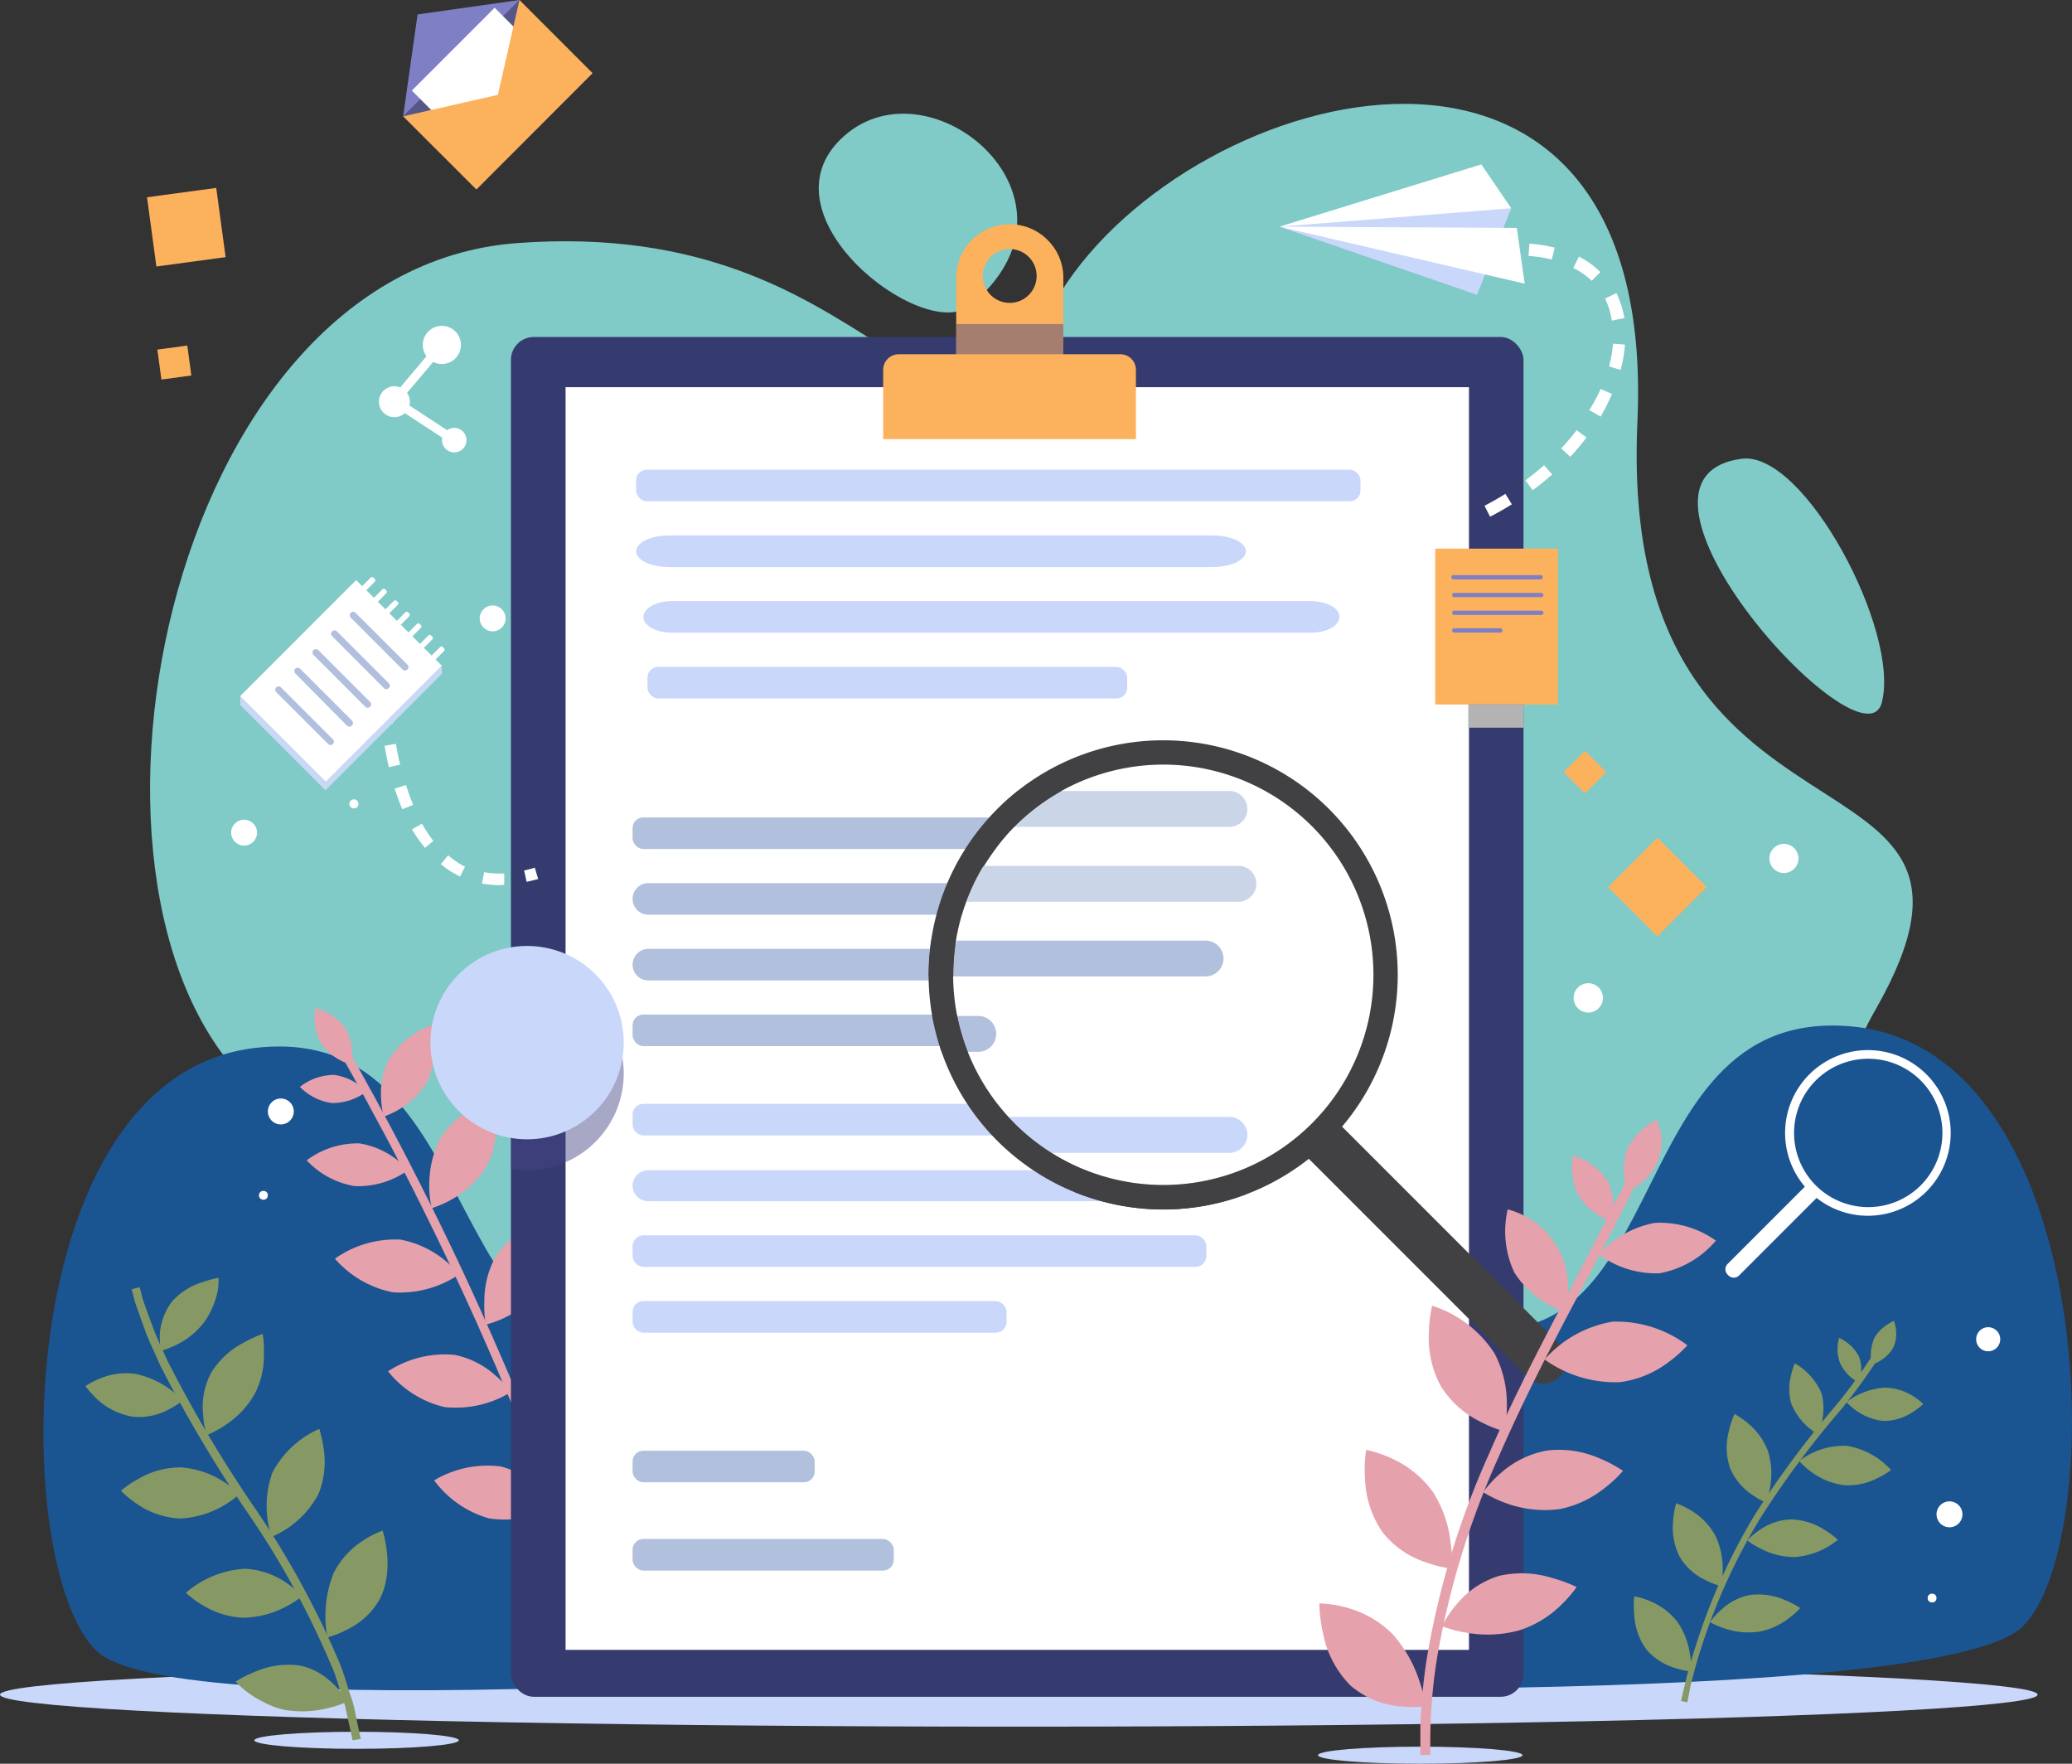 <svg xmlns="http://www.w3.org/2000/svg" width="265.227" height="225.724" viewBox="0 0 265.227 225.724">
  <rect x="0" y="0" width="265.227" height="225.724" fill="#333333" stroke="none"/>
  <g id="Group_13136" data-name="Group 13136" transform="translate(-1677 -1153)">
    <ellipse id="Ellipse_430" data-name="Ellipse 430" cx="130.412" cy="4.1" rx="130.412" ry="4.1" transform="translate(1677 1365.783)" fill="#c9d7fa"/>
    <path id="Path_12437" data-name="Path 12437" d="M37.754,204.212c-37.936-30.738,16.634-44.668-10.847-68.659S14.708,30.4,60.132,26.966c47.983-3.621,51.647,35.377,69.575,6.412C146.675,6.028,206.291-9.4,203.6,49.867s51.109,38.968,30.535,75.1,13.275,73.632-2.486,83.287Z" transform="translate(1682.998 1157.15)" fill="#80cac7"/>
    <path id="Path_12438" data-name="Path 12438" d="M193.105,163.648c-64.981-10.178-72.193-49.059-106.071-35.638S62.591,88.576,30.894,92.3C-.543,95.992-.63,159.068,10.7,169.537s119.55,1.149,119.55,1.149,57.42,2.6,61.215-1.774,1.7-5.264,1.7-5.264" transform="translate(1678.735 1194.821)" fill="#1a5491"/>
    <path id="Path_12439" data-name="Path 12439" d="M52.88,164.833c64.777-11.371,71.247-50.426,105.374-37.659S182,87.29,213.754,90.4c31.509,3.1,32.8,66.158,21.665,76.831s-120.888,7.517-120.888,7.517-57.1.087-60.982-4.231-.669-5.685-.669-5.685" transform="translate(1700.442 1193.985)" fill="#1a5491"/>
    <path id="Path_12440" data-name="Path 12440" d="M91.39,34.6C108.039,21.134,86.5,2.857,75.28,12.9S85.487,39.353,91.39,34.6Z" transform="translate(1709.725 1157.544)" fill="#80cac7"/>
    <path id="Path_12441" data-name="Path 12441" d="M155.056,40.392C136.284,42.951,170.6,80.683,173.013,71.61S163.082,39.287,155.056,40.392Z" transform="translate(1744.862 1171.322)" fill="#80cac7"/>
    <path id="Path_12442" data-name="Path 12442" d="M59.963,155.457l-1.061.378s-1.454-4.057-3.8-10.076-5.642-13.973-9.248-21.81S38.4,108.419,35.346,102.719s-5.176-9.437-5.176-9.437l.974-.553s2.167,3.751,5.205,9.466,6.936,13.435,10.527,21.287,6.921,15.82,9.277,21.81S59.963,155.457,59.963,155.457Z" transform="translate(1690.698 1195.102)" fill="#e5a1ac"/>
    <path id="Path_12443" data-name="Path 12443" d="M39.461,97.467a10.571,10.571,0,0,1-5.569,4.464,11.516,11.516,0,0,1-.334-2.37,9.466,9.466,0,0,1,.916-4.769,10.673,10.673,0,0,1,5.554-4.551,10.818,10.818,0,0,1-.567,7.227Z" transform="translate(1692.225 1193.972)" fill="#e5a1ac"/>
    <path id="Path_12444" data-name="Path 12444" d="M33.151,106.108a10.949,10.949,0,0,0,6.819-2.036,10.512,10.512,0,0,0-6.223-3.432A10.905,10.905,0,0,0,27,102.807a10.774,10.774,0,0,0,6.151,3.3Z" transform="translate(1689.259 1198.693)" fill="#e5a1ac"/>
    <path id="Path_12445" data-name="Path 12445" d="M30.471,98.216a7.27,7.27,0,0,0,4.435-1.454,6.863,6.863,0,0,0-4.144-2.152A7.11,7.11,0,0,0,26.4,96.151,7.168,7.168,0,0,0,30.471,98.216Z" transform="translate(1688.986 1195.956)" fill="#e5a1ac"/>
    <path id="Path_12446" data-name="Path 12446" d="M28.577,93.339a7.125,7.125,0,0,0,3.839,2.646,7.052,7.052,0,0,0-.742-4.638,7.037,7.037,0,0,0-3.882-2.617,7.008,7.008,0,0,0,.785,4.609Z" transform="translate(1689.572 1193.286)" fill="#e5a1ac"/>
    <path id="Path_12447" data-name="Path 12447" d="M45.077,105.5a12.912,12.912,0,0,1-6.979,5.249,13.755,13.755,0,0,1,.974-8.724,13.188,13.188,0,0,1,6.907-5.394,15.21,15.21,0,0,1,.407,2.908A11.632,11.632,0,0,1,45.077,105.5Z" transform="translate(1694.156 1196.873)" fill="#e5a1ac"/>
    <path id="Path_12448" data-name="Path 12448" d="M36.925,115.862a13.566,13.566,0,0,0,8.448-2.283,12.752,12.752,0,0,0-7.488-4.464,13.348,13.348,0,0,0-8.4,2.443A13.246,13.246,0,0,0,36.925,115.862Z" transform="translate(1690.385 1202.534)" fill="#e5a1ac"/>
    <path id="Path_12449" data-name="Path 12449" d="M50.1,115.95a12.912,12.912,0,0,1-7.27,4.958A13.8,13.8,0,0,1,42.644,118a11.749,11.749,0,0,1,1.454-5.816,13.086,13.086,0,0,1,7.125-5.1A13.29,13.29,0,0,1,50.1,115.95Z" transform="translate(1696.356 1201.618)" fill="#e5a1ac"/>
    <path id="Path_12450" data-name="Path 12450" d="M41.387,125.956a13.508,13.508,0,0,0,8.535-1.934,13.945,13.945,0,0,0-2.007-2.108,11.109,11.109,0,0,0-5.264-2.646,13.348,13.348,0,0,0-8.492,2.108,13.086,13.086,0,0,0,7.227,4.58Z" transform="translate(1692.51 1207.126)" fill="#e5a1ac"/>
    <path id="Path_12451" data-name="Path 12451" d="M54.469,126.052a12.912,12.912,0,0,1-7.43,4.682A13.828,13.828,0,0,1,48.7,122.1a13.217,13.217,0,0,1,7.27-4.827,13.261,13.261,0,0,1-1.5,8.782Z" transform="translate(1698.301 1206.244)" fill="#e5a1ac"/>
    <path id="Path_12452" data-name="Path 12452" d="M45.257,135.76a13.508,13.508,0,0,0,8.637-1.614,12.766,12.766,0,0,0-7.11-5.031,13.333,13.333,0,0,0-8.564,1.774A13.2,13.2,0,0,0,45.257,135.76Z" transform="translate(1694.353 1211.571)" fill="#e5a1ac"/>
    <rect id="Rectangle_24961" data-name="Rectangle 24961" width="129.612" height="174.033" rx="2.93" transform="translate(1742.402 1196.127)" fill="#353b6f"/>
    <rect id="Rectangle_24962" data-name="Rectangle 24962" width="115.639" height="161.601" transform="translate(1749.396 1202.553)" fill="#fff"/>
    <path id="Path_12467" data-name="Path 12467" d="M67.245,59.353a.393.393,0,1,1-.393-.393A.393.393,0,0,1,67.245,59.353Z" transform="translate(1707.175 1179.77)" fill="#fff"/>
    <path id="Path_12468" data-name="Path 12468" d="M67.245,61.923a.393.393,0,1,1-.393-.393.393.393,0,0,1,.393.393Z" transform="translate(1707.175 1180.936)" fill="#fff"/>
    <rect id="Rectangle_24965" data-name="Rectangle 24965" width="92.724" height="4.042" rx="1.37" transform="translate(1758.426 1213.11)" fill="#c9d7fa"/>
    <path id="Path_12469" data-name="Path 12469" d="M157.828,51.172h-69.6c-2.333,0-4.225-.9-4.225-2.021h0c0-1.116,1.892-2.021,4.225-2.021h69.6c2.333,0,4.225.9,4.225,2.021h0C162.052,50.267,160.161,51.172,157.828,51.172Z" transform="translate(1674.426 1174.398)" fill="#c9d7fa"/>
    <path id="Path_12470" data-name="Path 12470" d="M169.449,56.952h-81.8c-2.017,0-3.651-.9-3.651-2.021h0c0-1.116,1.635-2.021,3.651-2.021h81.8c2.017,0,3.651.9,3.651,2.021h0c0,1.116-1.635,2.021-3.651,2.021Z" transform="translate(1675.359 1177.023)" fill="#c9d7fa"/>
    <rect id="Rectangle_24966" data-name="Rectangle 24966" width="61.404" height="4.042" rx="1.37" transform="translate(1759.88 1238.352)" fill="#c9d7fa"/>
    <rect id="Rectangle_24967" data-name="Rectangle 24967" width="76.133" height="4.042" rx="1.37" transform="translate(1757.975 1257.617)" fill="#b1c0dd"/>
    <path id="Path_12471" data-name="Path 12471" d="M130.82,81.772H57.711a2.021,2.021,0,0,1-2.021-2.021h0a2.021,2.021,0,0,1,2.021-2.021H130.82a2.036,2.036,0,0,1,2.021,2.021h0A2.021,2.021,0,0,1,130.82,81.772Z" transform="translate(1702.285 1188.292)" fill="#b1c0dd"/>
    <path id="Path_12472" data-name="Path 12472" d="M127.112,87.562h-69.4a2.021,2.021,0,0,1-2.021-2.021h0a2.021,2.021,0,0,1,2.021-2.021h69.4a2.021,2.021,0,0,1,2.021,2.021h0A2.021,2.021,0,0,1,127.112,87.562Z" transform="translate(1702.285 1190.921)" fill="#b1c0dd"/>
    <rect id="Rectangle_24968" data-name="Rectangle 24968" width="47.867" height="4.042" rx="1.37" transform="translate(1757.975 1282.845)" fill="#b1c0dd"/>
    <rect id="Rectangle_24969" data-name="Rectangle 24969" width="76.133" height="4.042" rx="1.37" transform="translate(1757.975 1294.274)" fill="#c9d7fa"/>
    <path id="Path_12473" data-name="Path 12473" d="M130.82,106.97H57.711a2.021,2.021,0,0,1-2.021-2.021h0A2.021,2.021,0,0,1,57.711,103H130.82a2.021,2.021,0,0,1,2.021,2.021h0A2.021,2.021,0,0,1,130.82,106.97Z" transform="translate(1702.285 1199.765)" fill="#c9d7fa"/>
    <rect id="Rectangle_24970" data-name="Rectangle 24970" width="73.443" height="4.042" rx="1.39" transform="translate(1757.975 1311.097)" fill="#c9d7fa"/>
    <rect id="Rectangle_24971" data-name="Rectangle 24971" width="47.867" height="4.042" rx="1.37" transform="translate(1757.975 1319.516)" fill="#c9d7fa"/>
    <rect id="Rectangle_24972" data-name="Rectangle 24972" width="23.308" height="4.042" rx="1.37" transform="translate(1757.975 1338.665)" fill="#b1c0dd"/>
    <rect id="Rectangle_24973" data-name="Rectangle 24973" width="33.428" height="4.042" rx="1.37" transform="translate(1757.975 1349.963)" fill="#b1c0dd"/>
    <path id="Path_12474" data-name="Path 12474" d="M137.709,94.2a26.9,26.9,0,1,1-26.89-26.885A26.9,26.9,0,0,1,137.709,94.2Z" transform="translate(1715.098 1183.561)" fill="#fff"/>
    <rect id="Rectangle_24974" data-name="Rectangle 24974" width="15.704" height="19.949" transform="translate(1860.717 1223.215)" fill="#fcb15d"/>
    <path id="Path_12475" data-name="Path 12475" d="M128.013,51.173h11.211a.262.262,0,0,0,.233-.276h0a.247.247,0,0,0-.233-.276H128.013a.247.247,0,0,0-.233.276h0a.262.262,0,0,0,.233.276Z" transform="translate(1735.015 1175.983)" fill="#7f7fc6"/>
    <path id="Path_12476" data-name="Path 12476" d="M128.073,52.728h11.211a.247.247,0,0,0,.233-.276h0a.247.247,0,0,0-.233-.262H128.073a.247.247,0,0,0-.233.262h0a.247.247,0,0,0,.233.276Z" transform="translate(1735.043 1176.696)" fill="#7f7fc6"/>
    <path id="Path_12477" data-name="Path 12477" d="M128.073,54.3h11.211a.262.262,0,0,0,.233-.276h0a.247.247,0,0,0-.233-.276H128.073a.247.247,0,0,0-.233.276h0a.262.262,0,0,0,.233.276Z" transform="translate(1735.043 1177.404)" fill="#7f7fc6"/>
    <path id="Path_12478" data-name="Path 12478" d="M128.073,55.853h5.976a.262.262,0,0,0,.233-.276h0a.262.262,0,0,0-.233-.276h-5.976a.262.262,0,0,0-.233.276h0A.262.262,0,0,0,128.073,55.853Z" transform="translate(1735.043 1178.108)" fill="#7f7fc6"/>
    <rect id="Rectangle_24975" data-name="Rectangle 24975" width="7.067" height="2.981" transform="translate(1864.948 1243.15)" fill="#b3b3b3"/>
    <path id="Path_12479" data-name="Path 12479" d="M59.419,98.345a12.374,12.374,0,0,1-12.374,12.374,12.11,12.11,0,0,1-2.065-.174v-24.4A12.113,12.113,0,0,1,47.045,86,12.374,12.374,0,0,1,59.419,98.345Z" transform="translate(1697.422 1192.046)" fill="#444487" opacity="0.47"/>
    <circle id="Ellipse_432" data-name="Ellipse 432" cx="12.374" cy="12.374" r="12.374" transform="translate(1726.97 1286.439) rotate(-45)" fill="#c9d7fa"/>
    <path id="Path_12482" data-name="Path 12482" d="M120.439,71.917a2.3,2.3,0,0,1-2.3,2.3H86.4c.32-.407.683-.814,1.032-1.207a29.677,29.677,0,0,1,3.635-3.388h27.074a2.3,2.3,0,0,1,2.3,2.3Z" transform="translate(1716.228 1184.61)" fill="#b1c0dd"/>
    <path id="Path_12483" data-name="Path 12483" d="M122.191,78.507a2.312,2.312,0,0,1-2.326,2.3H85.07a24.465,24.465,0,0,1,1.018-2.385,24.965,24.965,0,0,1,1.207-2.21h32.57a2.283,2.283,0,0,1,2.326,2.3Z" transform="translate(1715.624 1187.602)" fill="#b1c0dd"/>
    <path id="Path_12484" data-name="Path 12484" d="M119.488,85.087a2.3,2.3,0,0,1-2.312,2.283H81.77v-.2a27.807,27.807,0,0,1,.189-3.315,2.959,2.959,0,0,1,.131-1.061h35.086a2.3,2.3,0,0,1,2.312,2.3Z" transform="translate(1714.126 1190.589)" fill="#b1c0dd"/>
    <path id="Path_12485" data-name="Path 12485" d="M90.256,91.717a2.3,2.3,0,0,1-2.3,2.3h-4.7a2.136,2.136,0,0,0-.2-.654c-.2-.654-.393-1.294-.553-1.948s-.32-1.323-.436-1.992h5.889a2.3,2.3,0,0,1,2.3,2.3Z" transform="translate(1714.262 1193.599)" fill="#b1c0dd"/>
    <path id="Path_12486" data-name="Path 12486" d="M119.349,100.607a2.3,2.3,0,0,1-2.3,2.3H94.311a25.023,25.023,0,0,1-3.039-2.225A23.8,23.8,0,0,1,88.8,98.31h28.252a2.3,2.3,0,0,1,2.3,2.3Z" transform="translate(1717.318 1197.636)" fill="#c9d7fa"/>
    <path id="Path_12487" data-name="Path 12487" d="M116.666,105.176a29.6,29.6,0,0,1-10.673,1.977,30.274,30.274,0,0,1-7.852-1.047A34.707,34.707,0,0,1,94.55,104.9h21.011A2.254,2.254,0,0,1,116.666,105.176Z" transform="translate(1719.929 1200.628)" fill="#c9d7fa"/>
    <path id="Path_12488" data-name="Path 12488" d="M82.91,94.654a16.706,16.706,0,0,0,.1,2.239c1.12-14.628,13.333-8.172,28.252-8.172s27.132-6.456,28.266,8.172c0-.727.087-1.454.087-2.239a28.354,28.354,0,0,0-56.707,0Z" transform="translate(1714.644 1183.102)" fill="#fff" opacity="0.33"/>
    <path id="Path_12489" data-name="Path 12489" d="M111.8,65.16a30.026,30.026,0,1,0,30,30.011,30.026,30.026,0,0,0-30-30.011Zm0,56.911A26.9,26.9,0,1,1,138.69,95.176,26.9,26.9,0,0,1,111.8,122.071Z" transform="translate(1714.117 1182.585)" fill="#414042"/>
    <path id="Path_12490" data-name="Path 12490" d="M121.363,120.918H100.353a34.708,34.708,0,0,0,3.591,1.207,30.271,30.271,0,0,0,7.852,1.047,29.6,29.6,0,0,0,10.673-1.977,2.253,2.253,0,0,0-1.105-.276Zm-34.9-18.641a27.162,27.162,0,0,1-1.091-3.94h-3.17c.116.669.276,1.338.436,1.992s.349,1.294.553,1.948a2.413,2.413,0,0,0,.2.654h3.33ZM93.155,69.62a29.677,29.677,0,0,0-3.621,3.461c-.349.393-.712.8-1.032,1.207l-.247.305c-.291.349-.553.712-.814,1.076s-.669.96-.974,1.454-.872,1.454-1.265,2.152h3.591c.451-.742.945-1.454,1.454-2.152A25.257,25.257,0,0,1,92.7,74.215c.407-.407.829-.829,1.28-1.207a27.51,27.51,0,0,1,4.769-3.388Zm-11.2,20.211a27.8,27.8,0,0,0-.189,3.315v.2H84.9v-.2a27.8,27.8,0,0,1,.2-3.315,6.651,6.651,0,0,1,.145-1.061H82.1C82.1,89.075,81.988,89.482,81.959,89.831Z" transform="translate(1714.126 1184.61)" fill="#414042"/>
    <path id="Path_12491" data-name="Path 12491" d="M2.937,0H3.01A2.908,2.908,0,0,1,5.918,2.908V43.883H0V2.923A2.908,2.908,0,0,1,2.937,0Z" transform="translate(1878.708 1327.109) rotate(135)" fill="#414042"/>
    <path id="Path_12492" data-name="Path 12492" d="M79.742,31.18h28.426a1.992,1.992,0,0,1,1.934,1.992v8.87H77.75v-8.87A1.992,1.992,0,0,1,79.742,31.18Z" transform="translate(1712.301 1167.157)" fill="#fcb15d"/>
    <path id="Path_12493" data-name="Path 12493" d="M95.87,21.747a6.747,6.747,0,0,0-4.842-2.007A6.848,6.848,0,0,0,84.18,26.6V39.864H97.892V26.6A6.732,6.732,0,0,0,95.87,21.747ZM91.028,29.8a3.446,3.446,0,1,1,3.446-3.446A3.446,3.446,0,0,1,91.028,29.8Z" transform="translate(1715.22 1161.963)" fill="#fcb15d"/>
    <rect id="Rectangle_24976" data-name="Rectangle 24976" width="13.712" height="3.868" transform="translate(1799.4 1194.469)" fill="#444487" opacity="0.47"/>
    <path id="Path_12494" data-name="Path 12494" d="M35.49,14.889,50.379,0,49.274,13.77Z" transform="translate(1693.114 1153)" fill="#565689"/>
    <path id="Path_12495" data-name="Path 12495" d="M50.379,0,37.337,1.847,35.49,14.889Z" transform="translate(1693.114 1153)" fill="#7f7fc6"/>
    <rect id="Rectangle_24977" data-name="Rectangle 24977" width="14.991" height="12.025" transform="translate(1729.717 1164.592) rotate(-45)" fill="#fff"/>
    <path id="Path_12496" data-name="Path 12496" d="M50.379,0l9.364,9.364L44.868,24.253,35.49,14.889l12.127-2.748Z" transform="translate(1693.114 1153)" fill="#fcb15d"/>
    <rect id="Rectangle_24978" data-name="Rectangle 24978" width="8.942" height="8.942" transform="translate(1889.162 1260.205) rotate(45)" fill="#fcb15d"/>
    <rect id="Rectangle_24979" data-name="Rectangle 24979" width="3.868" height="3.868" transform="translate(1879.867 1249.083) rotate(45)" fill="#fcb15d"/>
    <rect id="Rectangle_24980" data-name="Rectangle 24980" width="8.942" height="8.942" transform="matrix(-0.134, -0.991, 0.991, -0.134, 1697.018, 1187.108)" fill="#fcb15d"/>
    <rect id="Rectangle_24981" data-name="Rectangle 24981" width="3.868" height="3.868" transform="matrix(-0.134, -0.991, 0.991, -0.134, 1697.661, 1201.576)" fill="#fcb15d"/>
    <path id="Path_12497" data-name="Path 12497" d="M46.46,78.188l-.32-1.454a12.71,12.71,0,0,0,1.367-.364l.436,1.454Q47.187,78.028,46.46,78.188Z" transform="translate(1697.949 1187.674)" fill="#fff"/>
    <path id="Path_12498" data-name="Path 12498" d="M48.6,83.558a13.086,13.086,0,0,1-2.283-.2L46.6,81.9a11.457,11.457,0,0,0,2.574.16v1.454Zm-5.075-1.105a11.5,11.5,0,0,1-2.472-1.585L42,79.734a9.495,9.495,0,0,0,2.152,1.454Zm-4.493-3.664a17.1,17.1,0,0,1-1.672-2.37l1.28-.727a18.074,18.074,0,0,0,1.454,2.2Zm-2.908-4.944c-.349-.829-.683-1.73-.974-2.646l1.454-.451a26.766,26.766,0,0,0,.916,2.53Zm-1.716-5.38c-.233-.974-.407-1.9-.553-2.748l1.454-.247c.131.814.305,1.716.538,2.661Z" transform="translate(1692.373 1182.725)" fill="#fff"/>
    <path id="Path_12499" data-name="Path 12499" d="M33.626,64.164c-.087-.945-.116-1.454-.116-1.454h1.454a12.826,12.826,0,0,0,.116,1.454Z" transform="translate(1692.214 1181.472)" fill="#fff"/>
    <path id="Path_12500" data-name="Path 12500" d="M21.15,62.462V63.64L32.055,74.545,46.974,59.627,46.93,58.58Z" transform="translate(1686.603 1179.597)" fill="#c9d9f4"/>
    <rect id="Rectangle_24984" data-name="Rectangle 24984" width="15.485" height="20.982" transform="translate(1722.589 1227.239) rotate(45)" fill="#fff"/>
    <rect id="Rectangle_24985" data-name="Rectangle 24985" width="0.742" height="3.882" rx="0.25" transform="translate(1724.63 1226.748) rotate(45)" fill="#fff"/>
    <rect id="Rectangle_24986" data-name="Rectangle 24986" width="0.712" height="3.882" rx="0.24" transform="translate(1733.51 1235.638) rotate(45)" fill="#fff"/>
    <rect id="Rectangle_24987" data-name="Rectangle 24987" width="0.712" height="3.882" rx="0.24" transform="matrix(0.707, 0.707, -0.707, 0.707, 1732.013, 1234.154)" fill="#fff"/>
    <rect id="Rectangle_24988" data-name="Rectangle 24988" width="0.712" height="3.882" rx="0.24" transform="translate(1730.548 1232.675) rotate(45)" fill="#fff"/>
    <rect id="Rectangle_24989" data-name="Rectangle 24989" width="0.712" height="3.882" rx="0.24" transform="translate(1729.065 1231.188) rotate(45)" fill="#fff"/>
    <rect id="Rectangle_24990" data-name="Rectangle 24990" width="0.712" height="3.882" rx="0.24" transform="translate(1727.593 1229.726) rotate(45)" fill="#fff"/>
    <rect id="Rectangle_24991" data-name="Rectangle 24991" width="0.712" height="3.882" rx="0.24" transform="translate(1726.124 1228.245) rotate(45)" fill="#fff"/>
    <path id="Path_12501" data-name="Path 12501" d="M37.566,61.249,30.921,54.6a.436.436,0,0,1,0-.625h0a.436.436,0,0,1,.611,0l6.645,6.645a.422.422,0,0,1,0,.611h0a.436.436,0,0,1-.611.015Z" transform="translate(1690.979 1177.451)" fill="#b1c0dd"/>
    <path id="Path_12502" data-name="Path 12502" d="M35.926,62.894l-6.645-6.659a.436.436,0,0,1,0-.625h0a.436.436,0,0,1,.611,0l6.645,6.645a.422.422,0,0,1,0,.611h0a.436.436,0,0,1-.611.029Z" transform="translate(1690.235 1178.192)" fill="#b1c0dd"/>
    <path id="Path_12503" data-name="Path 12503" d="M34.284,64.529l-6.645-6.645a.451.451,0,0,1,0-.625h0a.436.436,0,0,1,.611,0L34.895,63.9a.436.436,0,0,1,0,.611h0A.451.451,0,0,1,34.284,64.529Z" transform="translate(1689.492 1178.941)" fill="#b1c0dd"/>
    <path id="Path_12504" data-name="Path 12504" d="M32.626,66.169,26.039,59.51a.436.436,0,0,1,0-.611h0a.436.436,0,0,1,.611,0l6.645,6.645a.436.436,0,0,1,0,.611h0a.451.451,0,0,1-.669.015Z" transform="translate(1688.766 1179.685)" fill="#b1c0dd"/>
    <path id="Path_12505" data-name="Path 12505" d="M31,67.8l-6.645-6.645a.436.436,0,0,1,0-.611h0a.422.422,0,0,1,.611,0l6.645,6.645a.436.436,0,0,1,0,.611h0a.451.451,0,0,1-.611,0Z" transform="translate(1688.003 1180.428)" fill="#b1c0dd"/>
    <path id="Path_12506" data-name="Path 12506" d="M37.314,35.89A1.977,1.977,0,1,1,35.351,34,1.977,1.977,0,0,1,37.314,35.89Z" transform="translate(1692.147 1168.437)" fill="#fff"/>
    <path id="Path_12507" data-name="Path 12507" d="M42.106,31.108a2.443,2.443,0,1,1-2.428-2.428,2.443,2.443,0,0,1,2.428,2.428Z" transform="translate(1693.899 1166.022)" fill="#fff"/>
    <circle id="Ellipse_433" data-name="Ellipse 433" cx="1.57" cy="1.57" r="1.57" transform="translate(1733.576 1207.759)" fill="#fff"/>
    <path id="Path_12508" data-name="Path 12508" d="M42.322,43.143,34.15,37.792,40.62,30.1l.887.712L35.822,37.53l7.125,4.653Z" transform="translate(1692.505 1166.666)" fill="#fff"/>
    <path id="Path_12510" data-name="Path 12510" d="M26.9,98.348a1.658,1.658,0,1,1-1.658-1.658A1.658,1.658,0,0,1,26.9,98.348Z" transform="translate(1687.706 1196.9)" fill="#fff"/>
    <circle id="Ellipse_434" data-name="Ellipse 434" cx="1.658" cy="1.658" r="1.658" transform="translate(1738.404 1230.485)" fill="#fff"/>
    <path id="Path_12511" data-name="Path 12511" d="M159.5,76.156a1.861,1.861,0,1,1-.54-1.325A1.876,1.876,0,0,1,159.5,76.156Z" transform="translate(1747.715 1186.725)" fill="#fff"/>
    <circle id="Ellipse_435" data-name="Ellipse 435" cx="0.567" cy="0.567" r="0.567" transform="translate(1710.152 1305.411)" fill="#fff"/>
    <path id="Path_12512" data-name="Path 12512" d="M31.911,71.03a.582.582,0,1,1-.257-.579.582.582,0,0,1,.257.579Z" transform="translate(1690.964 1184.944)" fill="#fff"/>
    <circle id="Ellipse_436" data-name="Ellipse 436" cx="1.658" cy="1.658" r="1.658" transform="translate(1706.589 1257.908)" fill="#fff"/>
    <path id="Path_12513" data-name="Path 12513" d="M142.279,88.254a1.876,1.876,0,1,1-1.868-1.711A1.876,1.876,0,0,1,142.279,88.254Z" transform="translate(1739.899 1192.293)" fill="#fff"/>
    <path id="Path_12514" data-name="Path 12514" d="M177.053,118.347a1.541,1.541,0,1,1-1.527-1.527A1.541,1.541,0,0,1,177.053,118.347Z" transform="translate(1755.988 1206.04)" fill="#fff"/>
    <path id="Path_12515" data-name="Path 12515" d="M173.8,133.808a1.658,1.658,0,1,1-1.658-1.658A1.658,1.658,0,0,1,173.8,133.808Z" transform="translate(1754.403 1213)" fill="#fff"/>
    <circle id="Ellipse_437" data-name="Ellipse 437" cx="0.567" cy="0.567" r="0.567" transform="translate(1923.749 1356.957)" fill="#fff"/>
    <path id="Path_12516" data-name="Path 12516" d="M142.307,18.975l-4.377,11.08-25.3-8.724,24.442-4.42Z" transform="translate(1728.137 1160.678)" fill="#c9d7fa"/>
    <path id="Path_12517" data-name="Path 12517" d="M138.483,14.47,112.63,22.438l29.677-2.356Z" transform="translate(1728.137 1159.57)" fill="#fff"/>
    <path id="Path_12518" data-name="Path 12518" d="M112.63,19.95l31.407,7.3-1.018-7.139Z" transform="translate(1728.137 1162.058)" fill="#fff"/>
    <path id="Path_12519" data-name="Path 12519" d="M122.951,60.505c1.061-.2,2.108-.436,3.126-.712l-.393-1.454c-.989.247-2.007.48-3.024.669Zm6.194-1.629c1.018-.334,2.036-.712,3-1.134l-.611-1.454c-.931.393-1.9.756-2.908,1.091Zm5.9-2.486c.96-.494,1.89-1.018,2.792-1.585l-.829-1.338c-.858.538-1.759,1.047-2.675,1.527ZM140.5,53c.872-.64,1.716-1.323,2.5-2.021L141.955,49.8c-.756.669-1.556,1.323-2.385,1.934Zm4.813-4.275a29.719,29.719,0,0,0,2.079-2.472l-1.265-.945a26.767,26.767,0,0,1-1.977,2.341ZM149.2,43.58a25.924,25.924,0,0,0,1.454-2.908l-1.454-.625a22.742,22.742,0,0,1-1.454,2.7Zm2.559-5.976a17.605,17.605,0,0,0,.553-3.242l-1.527-.116a16.752,16.752,0,0,1-.509,2.908Zm-1.134-6.31,1.614-.32a11.632,11.632,0,0,0-1.018-3.2l-1.454.7a9.6,9.6,0,0,1,.858,2.821ZM148.062,26.2l1.105-1.12a10.789,10.789,0,0,0-2.748-1.977l-.727,1.454a9.392,9.392,0,0,1,2.37,1.643Zm-5.118-2.719.378-1.527a18.451,18.451,0,0,0-3.242-.509l-.116,1.57a16.838,16.838,0,0,1,2.981.465Zm-9.073-.145c1.047-.16,2.079-.262,3.053-.32l-.087-1.57a22.976,22.976,0,0,0-3.213.334Z" transform="translate(1732.691 1162.739)" fill="#fff"/>
    <path id="Path_12520" data-name="Path 12520" d="M167.75,92.43a10.6,10.6,0,1,0,10.6,10.6,10.6,10.6,0,0,0-10.6-10.6Zm0,20.095a9.495,9.495,0,1,1,6.742-2.765,9.495,9.495,0,0,1-6.742,2.765Z" transform="translate(1748.351 1194.966)" fill="#fff"/>
    <path id="Path_12521" data-name="Path 12521" d="M0,0H2.094V14.54a.96.96,0,0,1-.96.96H.974a.96.96,0,0,1-.96-.96V0Z" transform="translate(1908.412 1304.476) rotate(45)" fill="#fff"/>
    <path id="Path_12522" data-name="Path 12522" d="M48.563,153.52c0,.6-5.816,1.091-13.086,1.091s-13.086-.494-13.086-1.091,5.816-1.091,13.086-1.091S48.563,152.924,48.563,153.52Z" transform="translate(1687.166 1222.208)" fill="#c9d7fa"/>
    <path id="Path_12523" data-name="Path 12523" d="M40.918,171.112l-1.047.174-.582-2.675c-.1-.422-.2-.887-.32-1.454s-.32-1.047-.494-1.629c-.407-1.149-.712-2.486-1.338-3.853a110.841,110.841,0,0,0-10.585-19.339,171.023,171.023,0,0,1-11.385-19.193c-.611-1.454-1.221-2.675-1.687-3.839l-1.091-3.039a16.1,16.1,0,0,1-.611-1.992l-.189-.712,1.018-.262s.073.233.189.683a16.139,16.139,0,0,0,.6,1.963l1.076,2.908c.436,1.134,1.047,2.385,1.658,3.766a167.763,167.763,0,0,0,11.312,19.062A113.314,113.314,0,0,1,38.126,161.21c.625,1.454.945,2.763,1.352,3.94.189.582.393,1.134.523,1.658s.218,1,.305,1.454Z" transform="translate(1682.262 1204.442)" fill="#869964"/>
    <path id="Path_12524" data-name="Path 12524" d="M19.787,118.093a9.844,9.844,0,0,1-3.5,2.908,11.065,11.065,0,0,1-2.079.814,11.094,11.094,0,0,1-.131-2.2,7.764,7.764,0,0,1,1.585-4.144,8.506,8.506,0,0,1,3.78-2.414,13.087,13.087,0,0,1,2.152-.582s0,.189,0,.523a7.532,7.532,0,0,1-.145,1.323A10.629,10.629,0,0,1,19.787,118.093Z" transform="translate(1683.385 1204.069)" fill="#869964"/>
    <path id="Path_12525" data-name="Path 12525" d="M13.627,126.439a7.91,7.91,0,0,0,4.464-.887,11.851,11.851,0,0,0,1.89-1.178,11.632,11.632,0,0,0-5.947-3.4,8.52,8.52,0,0,0-4.522.523,10.178,10.178,0,0,0-1.992,1.018,12.823,12.823,0,0,0,1.7,1.861,8.928,8.928,0,0,0,4.406,2.065Z" transform="translate(1680.414 1207.879)" fill="#869964"/>
    <path id="Path_12528" data-name="Path 12528" d="M24.556,124.985a11.443,11.443,0,0,1-3.78,4.071,13.363,13.363,0,0,1-2.4,1.309,10.353,10.353,0,0,1-.48-2.675,9.175,9.175,0,0,1,1.076-5.38,10.6,10.6,0,0,1,4.057-3.751,15.253,15.253,0,0,1,2.486-1.149,10.178,10.178,0,0,1,.16,2.4A10.643,10.643,0,0,1,24.556,124.985Z" transform="translate(1685.102 1206.308)" fill="#869964"/>
    <path id="Path_12529" data-name="Path 12529" d="M18.269,135.7a12.272,12.272,0,0,0,7.576-3.155,13.086,13.086,0,0,0-2.2-1.643,11.472,11.472,0,0,0-5.322-1.745,10.6,10.6,0,0,0-5.409,1.454,12.856,12.856,0,0,0-2.268,1.541,13.989,13.989,0,0,0,2.254,1.818,10.556,10.556,0,0,0,5.365,1.73Z" transform="translate(1681.835 1211.643)" fill="#869964"/>
    <path id="Path_12530" data-name="Path 12530" d="M30.143,134.029a12.01,12.01,0,0,1-6.034,5.554,12.65,12.65,0,0,1,.1-8.215,12.432,12.432,0,0,1,6.005-5.6s.087.262.2.727a14.686,14.686,0,0,1,.378,1.934A11.065,11.065,0,0,1,30.143,134.029Z" transform="translate(1687.657 1210.103)" fill="#869964"/>
    <path id="Path_12531" data-name="Path 12531" d="M23.587,144.347a11.908,11.908,0,0,0,5.336-1.294,12.533,12.533,0,0,0,2.326-1.454,11.792,11.792,0,0,0-2.065-1.745,10.178,10.178,0,0,0-5.22-1.774,12.621,12.621,0,0,0-7.6,3.083,13.419,13.419,0,0,0,2.079,1.541A10.963,10.963,0,0,0,23.587,144.347Z" transform="translate(1684.428 1215.693)" fill="#869964"/>
    <path id="Path_12532" data-name="Path 12532" d="M35.557,143.575a9.451,9.451,0,0,1-4.1,3.8,13.088,13.088,0,0,1-2.545,1.018,14.715,14.715,0,0,1,.814-8.3,10.818,10.818,0,0,1,3.8-4.129,11.633,11.633,0,0,1,2.443-1.236S37.637,139.707,35.557,143.575Z" transform="translate(1690.007 1214.167)" fill="#869964"/>
    <path id="Path_12533" data-name="Path 12533" d="M26.934,152.288a13.494,13.494,0,0,0,5.554-.189,13.085,13.085,0,0,0,2.588-.858s-2.356-4.115-6.456-4.653a10.7,10.7,0,0,0-5.438.858,15.531,15.531,0,0,0-2.443,1.236,10.047,10.047,0,0,0,1.658,1.454,11.853,11.853,0,0,0,1.977,1.192,9.975,9.975,0,0,0,2.559.96Z" transform="translate(1686.417 1219.529)" fill="#869964"/>
    <ellipse id="Ellipse_438" data-name="Ellipse 438" cx="13.086" cy="1.091" rx="13.086" ry="1.091" transform="translate(1845.711 1376.543)" fill="#c9d7fa"/>
    <path id="Path_12534" data-name="Path 12534" d="M126.334,177.557H125.04v-3.446a70.548,70.548,0,0,1,.843-9,106.625,106.625,0,0,1,7.983-26.173c3.955-9.117,8.724-17.8,12.127-24.355s5.613-10.963,5.613-10.963l1.149.567s-2.167,4.449-5.627,10.992-8.157,15.238-12.083,24.268a106.145,106.145,0,0,0-7.881,25.78,68.011,68.011,0,0,0-.829,8.855C126.29,176.321,126.334,177.557,126.334,177.557Z" transform="translate(1733.772 1200.047)" fill="#e5a1ac"/>
    <path id="Path_12535" data-name="Path 12535" d="M148.558,114.088a12.2,12.2,0,0,1-7.808-2.414,12.825,12.825,0,0,1,7.139-4.028,12.33,12.33,0,0,1,7.852,2.268,12.374,12.374,0,0,1-7.183,4.173Z" transform="translate(1740.905 1201.866)" fill="#e5a1ac"/>
    <path id="Path_12536" data-name="Path 12536" d="M133.674,114.52a12.243,12.243,0,0,0,6.427,5.016,10.353,10.353,0,0,0-7.27-13.086A12.432,12.432,0,0,0,133.674,114.52Z" transform="translate(1737.163 1201.332)" fill="#e5a1ac"/>
    <path id="Path_12537" data-name="Path 12537" d="M139.278,106.945a8.23,8.23,0,0,0,4.26,3.242,7.925,7.925,0,0,0-.64-5.307,8.128,8.128,0,0,0-4.362-3.17A8.07,8.07,0,0,0,139.278,106.945Z" transform="translate(1739.832 1199.179)" fill="#e5a1ac"/>
    <path id="Path_12538" data-name="Path 12538" d="M143.387,102.3a8.317,8.317,0,0,0,0,5.336,6.674,6.674,0,0,0,3.781-9.073,8.346,8.346,0,0,0-3.781,3.737Z" transform="translate(1741.902 1197.749)" fill="#e5a1ac"/>
    <path id="Path_12539" data-name="Path 12539" d="M145.548,124.082a15.5,15.5,0,0,1-9.568-2.908,14.875,14.875,0,0,1,8.724-4.842,15.166,15.166,0,0,1,9.553,3.024,15.994,15.994,0,0,1-2.472,2.2,12.97,12.97,0,0,1-6.238,2.53Z" transform="translate(1738.739 1205.815)" fill="#e5a1ac"/>
    <path id="Path_12540" data-name="Path 12540" d="M127.323,125.21a12.359,12.359,0,0,0,5.075,4.566,16.852,16.852,0,0,0,3.1,1.251,17.445,17.445,0,0,0,.276-3.344,13.77,13.77,0,0,0-1.585-6.674,14.918,14.918,0,0,0-7.968-6.078,16.171,16.171,0,0,0-.422,3.446A12.912,12.912,0,0,0,127.323,125.21Z" transform="translate(1734.106 1205.182)" fill="#e5a1ac"/>
    <path id="Path_12541" data-name="Path 12541" d="M140.356,135.2a14.54,14.54,0,0,1-6.732-.712,16,16,0,0,1-3.053-1.454,14.249,14.249,0,0,1,2.254-2.443,12.068,12.068,0,0,1,6.049-2.908,13.087,13.087,0,0,1,6.689,1.061,17.538,17.538,0,0,1,2.908,1.556,15.266,15.266,0,0,1-2.268,2.137A13.334,13.334,0,0,1,140.356,135.2Z" transform="translate(1736.283 1210.939)" fill="#e5a1ac"/>
    <path id="Path_12542" data-name="Path 12542" d="M122.438,138.176a11.719,11.719,0,0,0,5.642,3.868,15.617,15.617,0,0,0,3.242.785,16.924,16.924,0,0,0-.189-3.359,14.991,14.991,0,0,0-2.3-6.529,13.246,13.246,0,0,0-5.336-4.275,14.889,14.889,0,0,0-3.17-1.047,16.125,16.125,0,0,0-.145,3.679,12.868,12.868,0,0,0,2.254,6.878Z" transform="translate(1731.547 1210.943)" fill="#e5a1ac"/>
    <path id="Path_12543" data-name="Path 12543" d="M136.939,145.75a15.282,15.282,0,0,1-6.761.349,16.272,16.272,0,0,1-3.228-.843,13.711,13.711,0,0,1,1.832-2.763,11.312,11.312,0,0,1,5.511-3.693,13,13,0,0,1,6.747.276,18.06,18.06,0,0,1,3.141,1.163,15.675,15.675,0,0,1-1.9,2.21A13.552,13.552,0,0,1,136.939,145.75Z" transform="translate(1734.639 1215.875)" fill="#e5a1ac"/>
    <path id="Path_12544" data-name="Path 12544" d="M120.149,151.657a11.3,11.3,0,0,0,6.325,2.646,16.488,16.488,0,0,0,3.344,0,8.716,8.716,0,0,0-.189-.931c-.145-.582-.378-1.454-.683-2.326a16.459,16.459,0,0,0-3.49-6.049,13.159,13.159,0,0,0-5.991-3.373,14.409,14.409,0,0,0-3.315-.494,18.584,18.584,0,0,0,.48,3.868A12.912,12.912,0,0,0,120.149,151.657Z" transform="translate(1729.736 1217.077)" fill="#e5a1ac"/>
    <path id="Path_12545" data-name="Path 12545" d="M159.938,150.067c0,.407-3.911.727-8.724.727s-8.724-.32-8.724-.727,3.911-.727,8.724-.727S159.938,149.674,159.938,150.067Z" transform="translate(1741.695 1220.805)" fill="#c9d7fa"/>
    <path id="Path_12546" data-name="Path 12546" d="M148.8,163.674l-.814-.174s.189-.785.494-2.137.858-3.3,1.6-5.569a77.645,77.645,0,0,1,7.27-15.994,120.577,120.577,0,0,1,10.425-14.075,70.134,70.134,0,0,0,4.653-6.354l.7.451a75.906,75.906,0,0,1-4.7,6.427,117.965,117.965,0,0,0-10.367,13.973A77.063,77.063,0,0,0,150.8,156c-.756,2.254-1.25,4.173-1.585,5.511Z" transform="translate(1744.192 1207.198)" fill="#869964"/>
    <path id="Path_12547" data-name="Path 12547" d="M167.213,126.4a7.5,7.5,0,0,1-4.653-2.414,8.928,8.928,0,0,1,4.987-1.847,6.936,6.936,0,0,1,3.446,1.032,7.694,7.694,0,0,1,1.381,1.061,8.433,8.433,0,0,1-1.556,1.163A6.6,6.6,0,0,1,167.213,126.4Z" transform="translate(1750.807 1208.455)" fill="#869964"/>
    <path id="Path_12548" data-name="Path 12548" d="M157.739,125.06a7.924,7.924,0,0,0,3.417,3.984,7.691,7.691,0,0,0,.494-5.205A8.026,8.026,0,0,0,158.219,120a10.061,10.061,0,0,0-.494,1.6,7.139,7.139,0,0,0,.015,3.461Z" transform="translate(1748.518 1207.484)" fill="#869964"/>
    <path id="Path_12549" data-name="Path 12549" d="M162.1,121.017a5.467,5.467,0,0,0,2.385,2.472,4.682,4.682,0,0,0,0-3.388,5.307,5.307,0,0,0-2.515-2.341,5.147,5.147,0,0,0,.131,3.257Z" transform="translate(1750.449 1206.467)" fill="#869964"/>
    <path id="Path_12550" data-name="Path 12550" d="M165.141,118.485a5.714,5.714,0,0,0-.334,3.373,4.8,4.8,0,0,0,2.748-2.137,4.187,4.187,0,0,0,.364-2.341,4.363,4.363,0,0,0-.262-1.12,5.482,5.482,0,0,0-.974.567A4.74,4.74,0,0,0,165.141,118.485Z" transform="translate(1751.774 1205.786)" fill="#869964"/>
    <path id="Path_12551" data-name="Path 12551" d="M164.075,132.293a8.942,8.942,0,0,1-4.042-1.629,10.06,10.06,0,0,1-1.643-1.454,9.393,9.393,0,0,1,6.107-1.948,9.786,9.786,0,0,1,5.656,3.1,10.046,10.046,0,0,1-1.861,1.091,8.041,8.041,0,0,1-4.217.843Z" transform="translate(1748.914 1210.778)" fill="#869964"/>
    <path id="Path_12552" data-name="Path 12552" d="M152.431,131.367a7.721,7.721,0,0,0,2.792,3.4,10.875,10.875,0,0,0,1.861,1.061,12.532,12.532,0,0,0,.494-2.094,9.655,9.655,0,0,0-.262-4.449,8.433,8.433,0,0,0-2.545-3.606,10.585,10.585,0,0,0-1.759-1.221,10.819,10.819,0,0,0-.742,2.254A8.244,8.244,0,0,0,152.431,131.367Z" transform="translate(1746.018 1209.509)" fill="#869964"/>
    <path id="Path_12553" data-name="Path 12553" d="M159.9,138.553a9.291,9.291,0,0,1-4.246-1.018,10.064,10.064,0,0,1-1.832-1.12,9.946,9.946,0,0,1,1.643-1.367,7.27,7.27,0,0,1,4.086-1.309,8.375,8.375,0,0,1,4.144,1.323,11.968,11.968,0,0,1,1.73,1.28A9.858,9.858,0,0,1,159.9,138.553Z" transform="translate(1746.839 1213.722)" fill="#869964"/>
    <path id="Path_12554" data-name="Path 12554" d="M148.2,139.256a7.561,7.561,0,0,0,3.286,2.908,9.785,9.785,0,0,0,2.007.771,13.625,13.625,0,0,0,.16-2.152,9.8,9.8,0,0,0-.96-4.362,8.477,8.477,0,0,0-3.068-3.17,9.278,9.278,0,0,0-1.934-.931,11.238,11.238,0,0,0-.393,2.355,8.157,8.157,0,0,0,.9,4.58Z" transform="translate(1743.862 1213.077)" fill="#869964"/>
    <path id="Path_12555" data-name="Path 12555" d="M156.88,145.095a9.378,9.378,0,0,1-4.362-.364,10.454,10.454,0,0,1-1.977-.843,8.724,8.724,0,0,1,1.454-1.6,7.27,7.27,0,0,1,3.839-1.9,8.593,8.593,0,0,1,4.362.7,11.373,11.373,0,0,1,1.9,1,11.546,11.546,0,0,1-1.454,1.294,8.927,8.927,0,0,1-3.766,1.716Z" transform="translate(1745.35 1216.719)" fill="#869964"/>
    <path id="Path_12556" data-name="Path 12556" d="M145.417,147.271a7.677,7.677,0,0,0,3.679,2.4,11.283,11.283,0,0,0,2.094.465,10.179,10.179,0,0,0-.16-2.166,9.815,9.815,0,0,0-1.585-4.159,8.55,8.55,0,0,0-3.5-2.675,9.044,9.044,0,0,0-2.05-.625,11.066,11.066,0,0,0,0,2.385,8.2,8.2,0,0,0,1.527,4.377Z" transform="translate(1742.301 1216.796)" fill="#869964"/>
  </g>
</svg>
